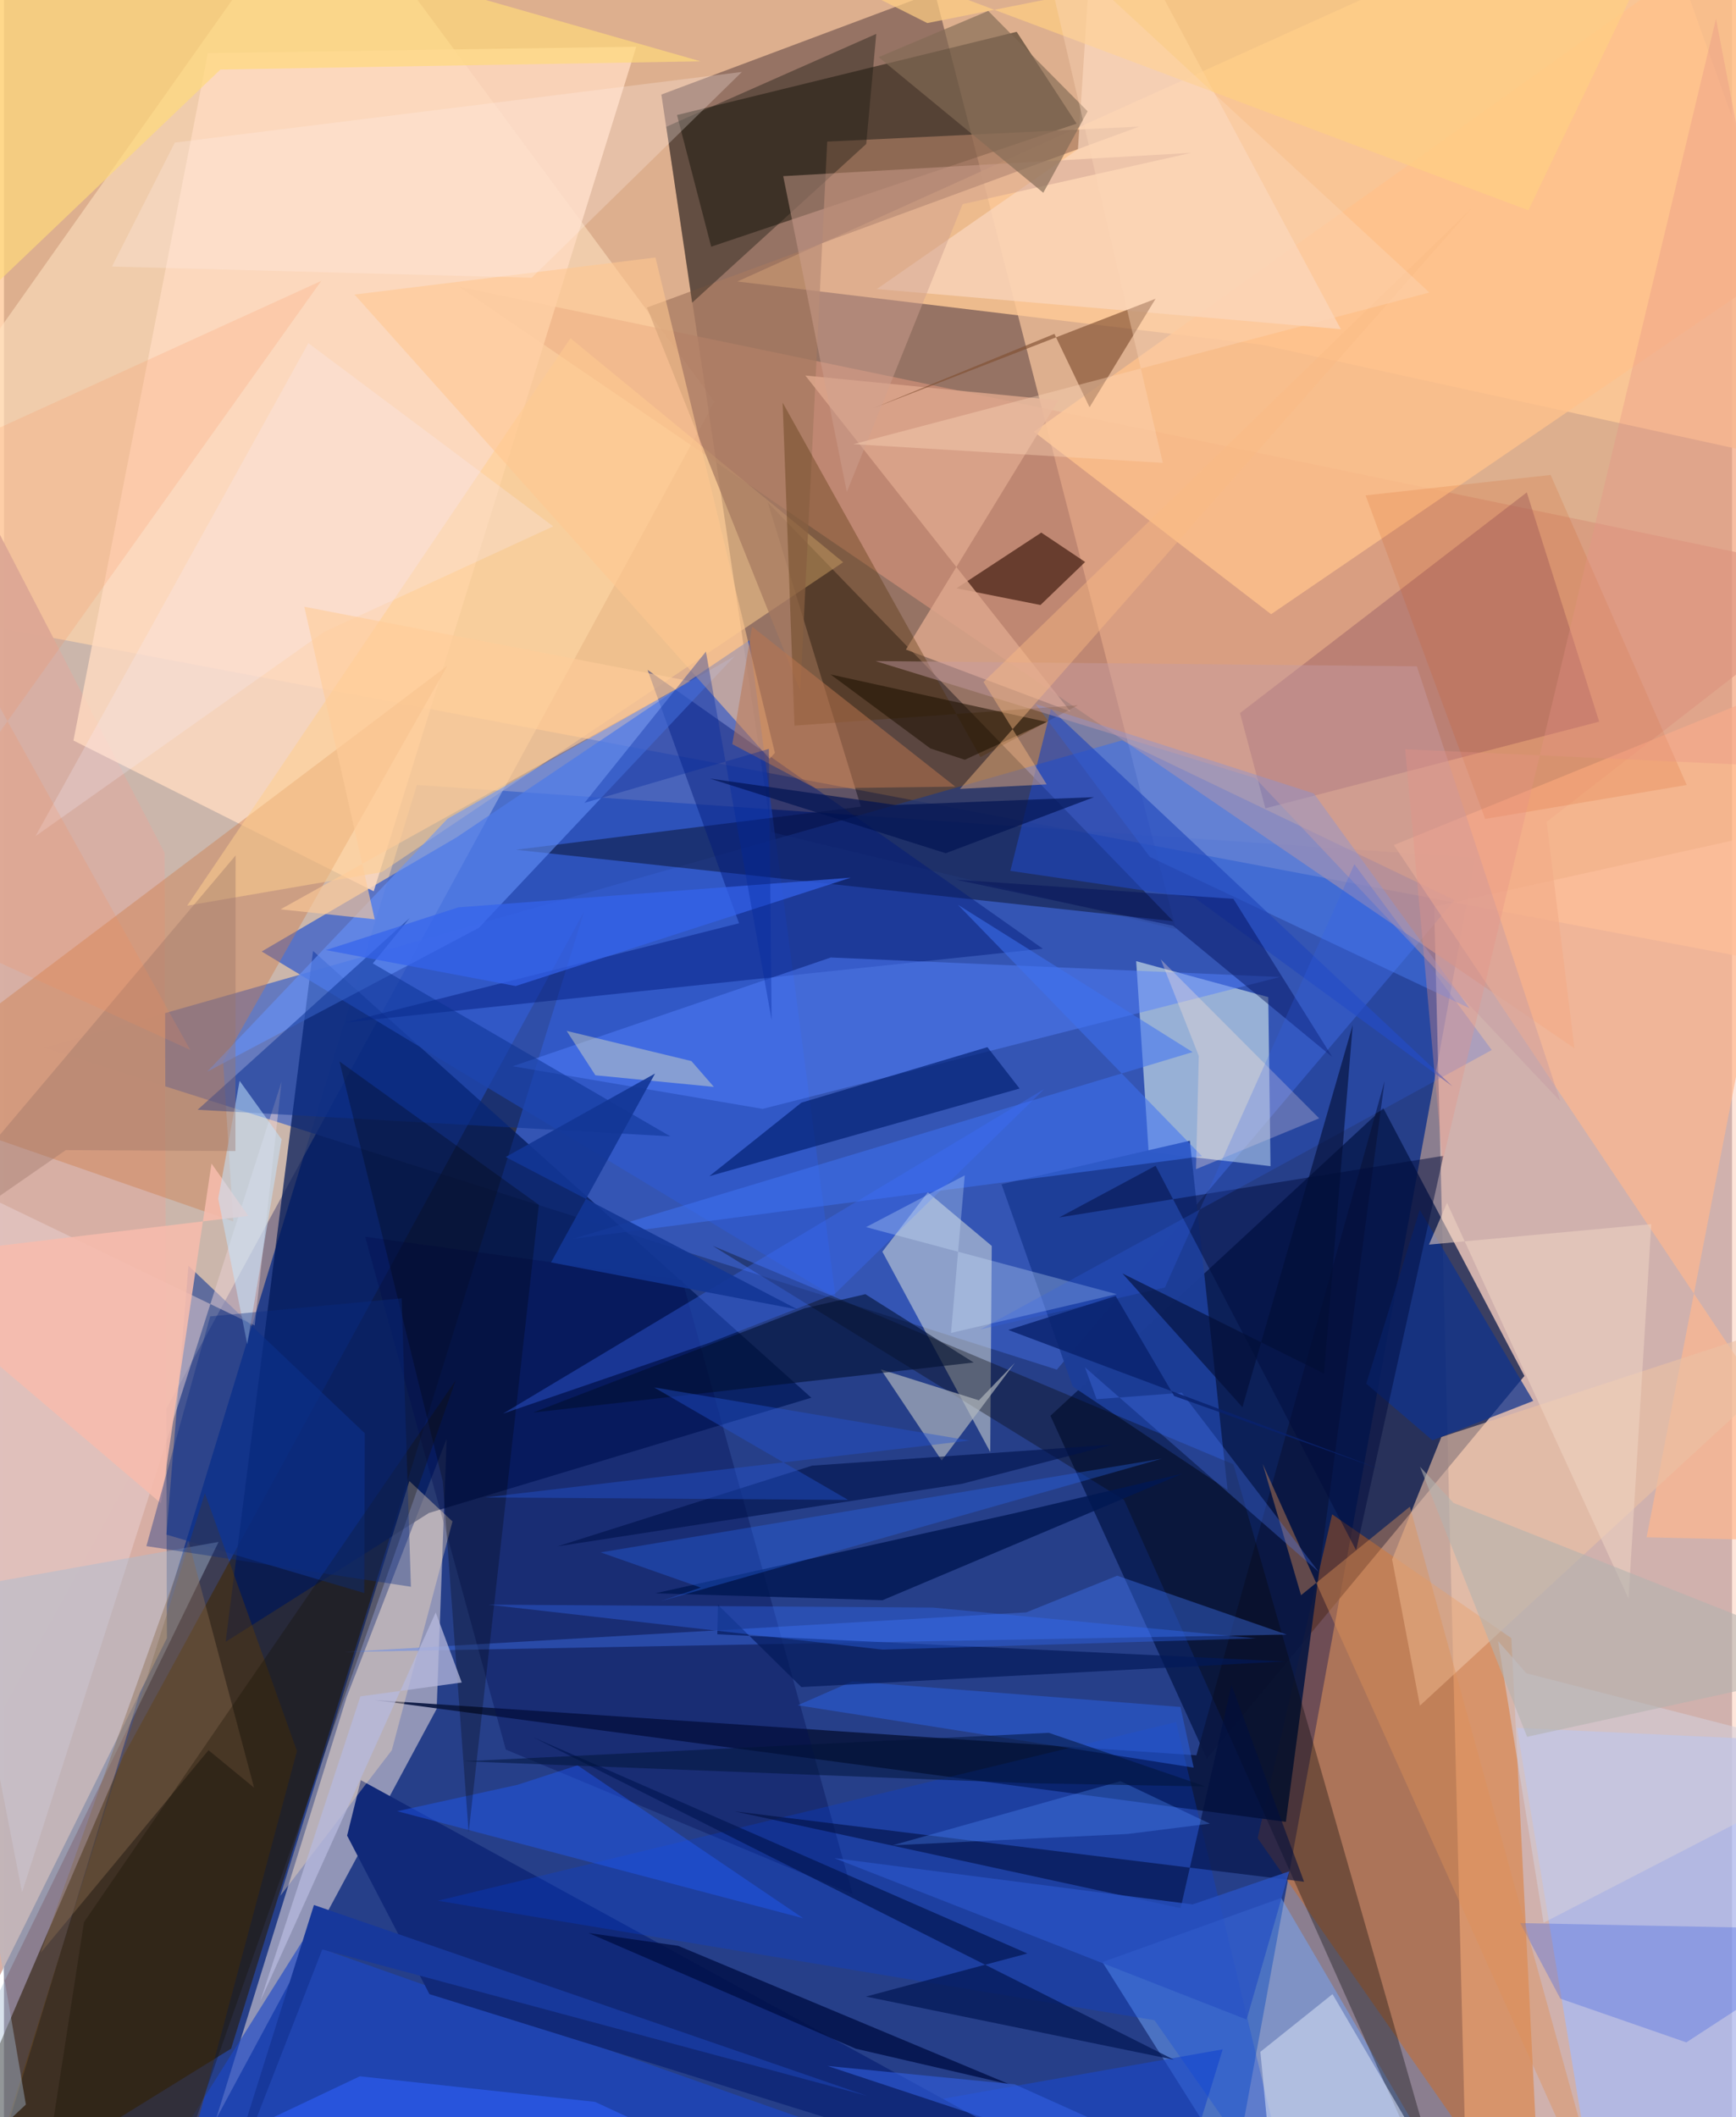 <svg xmlns="http://www.w3.org/2000/svg" width="228" height="278" viewBox="0 0 836 1024"><path fill="#8b7e8f" d="M0 0h836v1024H0z"/><path fill="#133387" fill-opacity=".835" d="M595.07 1051.683L711.692 414.93l-511.919-35.285L-15.827 1086z"/><path fill="#ffc38f" fill-opacity=".71" d="M-62-10.764l960-6.202v490.475L-14.464 301.33z"/><path fill="#ffe3c3" fill-opacity=".549" d="M-60.75 937.211L-62 243.851 154.258-62l189.464 256.303z"/><path fill="#110016" fill-opacity=".345" d="M318.035 45.736L450.293-3.811l116.68 453.225-195.683-46.937z"/><path fill="#fed4c1" fill-opacity=".6" d="M864.745 1053.831l13.35-656.585-186.218 41.288L708.184 1086z"/><path fill="#3a60c7" fill-opacity=".694" d="M509.358 662.437L701.742 435.39l-160.96-77.282L19.196 506.744z"/><path fill="#021445" fill-opacity=".722" d="M506.265 684.758l75.658 165.798 153.64-185.057-68.31-129.608z"/><path fill="#291900" fill-opacity=".576" d="M57.948 848.986L-43.9 1086l153.8-95.147 170.75-549.918z"/><path fill="#e4d8db" fill-opacity=".561" d="M165.796 820.792l-63.224 204.186 106.76-198.446 4.836-130.706z"/><path fill="#001857" fill-opacity=".725" d="M390.588 676.034l-185.021 55.75-98.315 62.303 42.278-334.148z"/><path fill="#305acd" fill-opacity=".718" d="M218.991 404.99l141.699-95.34 41.61 317.894-277.623-167.34z"/><path fill="#e26500" fill-opacity=".38" d="M606.49 889.054L743.938 1086l-14.716-293.675-86.694-59.896z"/><path fill="#ffca96" fill-opacity=".827" d="M793.531-62L898 230.133l-289.618-63.427-253.579-30.55z"/><path fill="#eafdf2" fill-opacity=".541" d="M547.734 464.874l63.907 17.395 1.077 81.758-58.945-6.816z"/><path fill="#0c0c01" fill-opacity=".467" d="M325.602 55.631l164.311-40.255L518.916 59.8l-176.775 59.52z"/><path fill="#d7afa4" fill-opacity=".988" d="M78.824 792.3L-62 1076.573V142.61L77.724 412.548z"/><path fill="#02000a" fill-opacity=".392" d="M247.723 411l317.912 34.551-196.113-202.553 45.015 147.14z"/><path fill="#d7947b" fill-opacity=".631" d="M898 279.553L220.157 138.711 759.75 507.03l-13.444-109.518z"/><path fill="#a6bbfb" fill-opacity=".686" d="M731.948 835.708L773.217 1086 898 1059.39l-22.227-216.955z"/><path fill="#ffffe6" fill-opacity=".439" d="M424.954 605.399l52.187 96.907.72-99.702-30.924-25.934z"/><path fill="#fedac0" fill-opacity=".816" d="M33.618 358.155L98.64 25.667l207.249-3.081-127.004 408.5z"/><path fill="#0a1741" fill-opacity=".922" d="M576.88 848.972l91.034-326.059-47.768 358.266-441.086-58.946z"/><path fill="#72a9ff" fill-opacity=".482" d="M617.902 917.988L716.467 1086l-112.859-22.315-72.18-114.686z"/><path fill="#cd7b48" fill-opacity=".4" d="M214.461 322.028L-62 530.638l172.93 60.118-4.9-77.316z"/><path fill="#ffb78e" fill-opacity=".682" d="M794.67 743.53l81.082-417.512-203.367 82.698L898 745.903z"/><path fill="#0e3593" fill-opacity=".573" d="M174.55 693.201l-85.282-80.986-10.669 130.026 95.711 28.262z"/><path fill="#ffcf8e" fill-opacity=".522" d="M274.046 163.583l131.938 108.344-223.232 149.897-94.11 16.215z"/><path fill="#985b65" fill-opacity=".451" d="M610.253 390.952l-12.289-46.057 138.748-106.748 35.002 110.906z"/><path fill="#1b47c6" fill-opacity=".635" d="M144.19 939.164L52.002 1086l537.594-94.8-29.197 94.8z"/><path fill="#112979" d="M205.847 964.494l-39.835-76.678 6.635-26.81 394.782 216.083z"/><path fill="#613b00" fill-opacity=".392" d="M79.186 1080.705L-17.196 1086 97.221 722.221l44.516 124.676z"/><path fill="#ffc18b" fill-opacity=".796" d="M613.01 297.076l-114.737-88.259L878.588-62 898 102.475z"/><path fill="#1c3e98" fill-opacity=".961" d="M573.694 551.728l-91.097 21.036 34.413 97.834 74.947 49.999z"/><path fill="#080607" fill-opacity=".345" d="M594.772 708.266L702.985 1086l-161.09-360.528-199.08-122.932z"/><path fill="#011978" fill-opacity=".451" d="M165.33 494.512l337.241-35.654L311.36 324.012l44.247 122.54z"/><path fill="#568eff" fill-opacity=".42" d="M499.033 340.5l134.653 43.271 75.322 103.89-154.686-73.218z"/><path fill="#6694fd" fill-opacity=".565" d="M214.557 396.015l138.97-78.709-123.791 131.47-131.404 69.56z"/><path fill="#3b170b" fill-opacity=".659" d="M501.432 292.633l21.62-20.823-21.219-14.208-41.043 26.934z"/><path fill="#a67860" fill-opacity=".714" d="M398.257 68.485l150.963-7.261-238.158 87.513 74.19 185.545z"/><path fill="#000d4e" fill-opacity=".349" d="M242.785 846.206l-68.034-248.023 153.38 20.96 82.45 297.024z"/><path fill="#fad7c0" fill-opacity=".682" d="M646.75 159.216L528.33-62l-8.769 134.184-97.283 67.62z"/><path fill="#5480fe" fill-opacity=".486" d="M399.992 463.11l-153.873 52.6 120.912 20.622 250.314-63.795z"/><path fill="#ffda7b" fill-opacity=".678" d="M15.848-62L-62 192.81 104.733 33.63l232.24-3.98z"/><path fill="#0742e1" fill-opacity=".267" d="M625.44 1075.569l-68.848-98.465-346.693-57.789 357.117-86.389z"/><path fill="#b3b8bf" fill-opacity=".667" d="M489.05 659.18l-17.411 18.112-47.426-14.975 29.421 44.062z"/><path fill="#ebc0a4" fill-opacity=".624" d="M671.557 754.225l13.44 70.743L898 628.774 695.376 695.03z"/><path fill="#011e6f" fill-opacity=".651" d="M491.33 526.488l-15.561-20.014-89.982 26.843-44.522 35.545z"/><path fill="#ead1d4" fill-opacity=".498" d="M121.29 641.074l13.019-117.936L8.765 915.218-62 552.704z"/><path fill="#1b1913" fill-opacity=".412" d="M417.145 69.642l-84.237 76.777-12.49-85.094 101.58-44.934z"/><path fill="#fddebb" fill-opacity=".365" d="M133.704 916.958l53.943-70.45 29.342-110.641-20.862-19.522z"/><path fill="#dea78c" fill-opacity=".82" d="M436.34 314.172l73.663-120.524-122.327-12.024 128.216 162.513z"/><path fill="#815032" fill-opacity=".647" d="M557.098 144.515l-31.913 52.473-17.015-35.505-87.62 35.943z"/><path fill="#d0daf2" fill-opacity=".604" d="M607.816 992.4l34.908-27.912 61.195 104.723-89.506-7.82z"/><path fill="#437afd" fill-opacity=".376" d="M538.577 762.11l-44.026 17.744-329.875 19.149 455.879-8.416z"/><path fill="#000f3f" fill-opacity=".584" d="M353.386 876.075l215.857 46.85 24.604-107.948 35.114 95.167z"/><path fill="#ffc890" fill-opacity=".576" d="M169.59 142.46l200.79 224.534 2.588-2.838-57.782-239.62z"/><path fill="#a6bcd4" fill-opacity=".427" d="M-31.72 770.029l42.32 247.855L-62 1086l165.836-340.236z"/><path fill="#041855" fill-opacity=".733" d="M417.006 965.666l78.071-20.839-239.062-104.571L565.99 996.215z"/><path fill="#0a3292" fill-opacity=".514" d="M196.305 444.012l-102.61 92.747 228.66 12.852-143.907-83.634z"/><path fill="#000f46" fill-opacity=".812" d="M326.15 941.115l-43.32-6.184 129.266 55.956 74.477 17.278z"/><path fill="#3e72f2" fill-opacity=".537" d="M461.508 437.617l118.118 121.641-304.366 39.938 299.77-90.336z"/><path fill="#225bf8" fill-opacity=".435" d="M248.362 863.264l-58.088 12.749L386.67 927.8l-109.205-73.982z"/><path fill="#001752" fill-opacity=".827" d="M488.156 732.043l81.972-19.29-145.118 61.215-109.92-3.34z"/><path fill="#4c2c00" fill-opacity=".329" d="M382.448 350.958l-5.733-156.204 95.66 171.452 47.192-25.117z"/><path fill="#0f338d" fill-opacity=".733" d="M739.813 677.57l-48.752 19.058-32.015-27.403 25.858-84.051z"/><path fill="#000001" fill-opacity=".267" d="M224.805 886.347l33.972-303.607-96.469-69.365 49.978 203.078z"/><path fill="#2c5edc" fill-opacity=".541" d="M410.386 813.213l158.782 12.383 6.39 29.347-191.57-30.162z"/><path fill="#000f2f" fill-opacity=".569" d="M469.11 658.998l-213.135 24.2 131.378-50.424 29.38-6.822z"/><path fill="#3e60e0" fill-opacity=".325" d="M733.497 930.126l163.848 3.301-83.467 54.401-60.939-21.15z"/><path fill="#2a6cfc" fill-opacity=".314" d="M337.087 767.855l-48.41-17.018 271.51-45.343-242.293 68.885z"/><path fill="#2047bb" fill-opacity=".631" d="M700.774 525.441l-124.642-91.145-89.256-13.086 19.62-78.308z"/><path fill="#ece9c0" fill-opacity=".404" d="M332.562 513.198l-60.347-14.589 13.908 21.47 57.315 5.612z"/><path fill="#cfa090" fill-opacity=".475" d="M407.752 237.962L376.99 85.202 574.347 73.93 463.79 98.74z"/><path fill="#000c3b" fill-opacity=".482" d="M654.155 749.842l42.198-190.802-185.846 29.787 46.633-25.006z"/><path fill="#f0d4c4" fill-opacity=".537" d="M698.124 581.76l-8.741 20.217 107.532-9.899-10.993 181.137z"/><path fill="#3c6fff" fill-opacity=".337" d="M341.142 649.522l-99.727 34.22 261.852-157.028-101.285 99.052z"/><path fill="#dd9057" fill-opacity=".416" d="M778.83 1086L608.94 708.04l18.557 63.507 52.648-42.825z"/><path fill="#8a6a4f" fill-opacity=".424" d="M17.719 944.548l71.466-199.575 31.817 119.662-22.041-18.118z"/><path fill="#021859" fill-opacity=".671" d="M619.47 803.584l-274.369-13.14.32-14.222 40.34 39.752z"/><path fill="#ffe3d8" fill-opacity=".325" d="M636.27 540.895l-59.6 24.595 1.361-54.772-18.386-46.68z"/><path fill="#d2e9ff" fill-opacity=".298" d="M464.81 568.475l-47.747 25.04 121.226 32.419-80.13 18.767z"/><path fill="#f6bcad" fill-opacity=".863" d="M-62 609.699l180.23-21.604-17.821-25.33-24.467 164.307z"/><path fill="#c59ba2" fill-opacity=".451" d="M605.31 376.323l147.636 156.378-69.427-210.439-261.942-2.535z"/><path fill="#3563ec" fill-opacity=".71" d="M409.65 424.493L219.832 438.86l-64.059 20.658 91.76 17.4z"/><path fill="#160e00" fill-opacity=".302" d="M38.714 929.675L14.54 1086l70.258-37.966L218.51 667.66z"/><path fill="#1e1201" fill-opacity=".553" d="M464.823 367.467L504.51 349.2l-104.618-22.987 48.28 35.783z"/><path fill="#bb764f" fill-opacity=".514" d="M361.955 303.099l98.26 77.377-67.56.835-40.303-21.4z"/><path fill="#c4e5ff" fill-opacity=".525" d="M117.705 650.174l-14.054-70.429 10.353-56.976 20.332 28.275z"/><path fill="#000e57" fill-opacity=".447" d="M460.6 425.48l134.16 9.262 47.835 76.468-77.024-63.478z"/><path fill="#9b7469" fill-opacity=".388" d="M29.892 556.28l82.079.447.098-142.984L-62 620.007z"/><path fill="#b6b9dd" fill-opacity=".745" d="M208.867 779.883l12.592 33.889-49.032 6.712-48.462 147.49z"/><path fill="#00134b" fill-opacity=".624" d="M536.172 698.715l-72.69 18.953-195.701 30.247 123.203-39.038z"/><path fill="#fff0ed" fill-opacity=".263" d="M356.989 34.796L82.659 68.972l-30.392 59.943 203.056 5.423z"/><path fill="#ffcf83" fill-opacity=".702" d="M446.684 11.158L816.02-62l-78.552 163.73L301.362-62z"/><path fill="#fbba83" fill-opacity=".435" d="M473.885 329.86l30.552 49.515-41.944 2.177L709.98 100.758z"/><path fill="#f7f1ff" fill-opacity=".231" d="M154.885 305.634L15.271 404.405 147.268 165.98l118.454 88.607z"/><path fill="#2953c4" fill-opacity=".792" d="M401.779 898.724L575.044 921.1l46.767-16.006-20.667 71.683z"/><path fill="#d34705" fill-opacity=".141" d="M716.569 396.102l97.5-16.44-65.834-149.951-89.522 9.892z"/><path fill="#5590ff" fill-opacity=".314" d="M540.122 861.485l43.29 20.554-39.898 4.997-113.645 5.473z"/><path fill="#d3cedb" fill-opacity=".573" d="M898 850.895l-153.18 79.07-22.012-136.217 13.668 15.528z"/><path fill="#fc8f53" fill-opacity=".18" d="M-62 234.158l215.506-98.305L-62 438.25l152.083 69.537z"/><path fill="#2d5df3" fill-opacity=".659" d="M436.104 1086H-.376l172.55-81.771 113.75 12.378z"/><path fill="#123695" fill-opacity=".894" d="M264.653 610.593l119.346 22.777-141.276-73.76 72.253-40.372z"/><path fill="#346eff" fill-opacity=".337" d="M449.393 777.521l156.34 14.89-180.791 5.44-190.666-21.745z"/><path fill="#ffcc9a" fill-opacity=".608" d="M179.363 444.644l-34.066-151.19 186.717 36.03-198.22 110.324z"/><path fill="#001438" fill-opacity=".522" d="M495.628 862.46l-273.152-10.584 282.972-13.781 75.916 25.97z"/><path fill="#00289d" fill-opacity=".345" d="M339.577 315.157l-58.72 73.159 89.177-26.122 1.351 131.197z"/><path fill="#0a2d83" fill-opacity=".376" d="M68.899 747.806l127.977 19.647-4.478-139.509-92.635 8.75z"/><path fill="#826b56" fill-opacity=".659" d="M423.11 27.642l53.047-22.36 48.095 48.549-21.448 39.405z"/><path fill="#3260e4" fill-opacity=".584" d="M488.985 1008.126l-90.547-8.883 73.667 24.397 108.101 25.474z"/><path fill="#3264f0" fill-opacity=".227" d="M472.336 643.006L719.75 507.862l-66.467-89.887-91.643 204.75z"/><path fill="#4c77f2" fill-opacity=".322" d="M636.106 760.32l-66.304-86.687-41.209 3.11-5.654-15.446z"/><path fill="#17389b" d="M98.177 1086l55.83-143.124 263.562 70.82-267.604-92.321z"/><path fill="#2355d3" fill-opacity=".408" d="M232.48 724.272l175.922 1.181-93.89-54.414 152.585 25.704z"/><path fill="#020e35" fill-opacity=".612" d="M599.136 680.622L652.5 495.743l-13.893 168.584-97.521-48.4z"/><path fill="#fed6b8" fill-opacity=".392" d="M689.589 141.478l-278.635 73.35 149.67 9.043L500.731-33.07z"/><path fill="#e99288" fill-opacity=".329" d="M828.235 9.057L898 372.465l-220.127-10.093 18.087 199.414z"/><path fill="#b2b3af" fill-opacity=".573" d="M701.273 726.929L898 804.87l-161.153 35.162-51.796-130.608z"/><path fill="#011251" fill-opacity=".671" d="M341.508 376.57L455.6 412.682l71.73-27.13-96.106 3.793z"/><path fill="#09226d" fill-opacity=".812" d="M537.812 626.832l-51.93 16.429 181.102 67.797-100.85-35.852z"/></svg>
